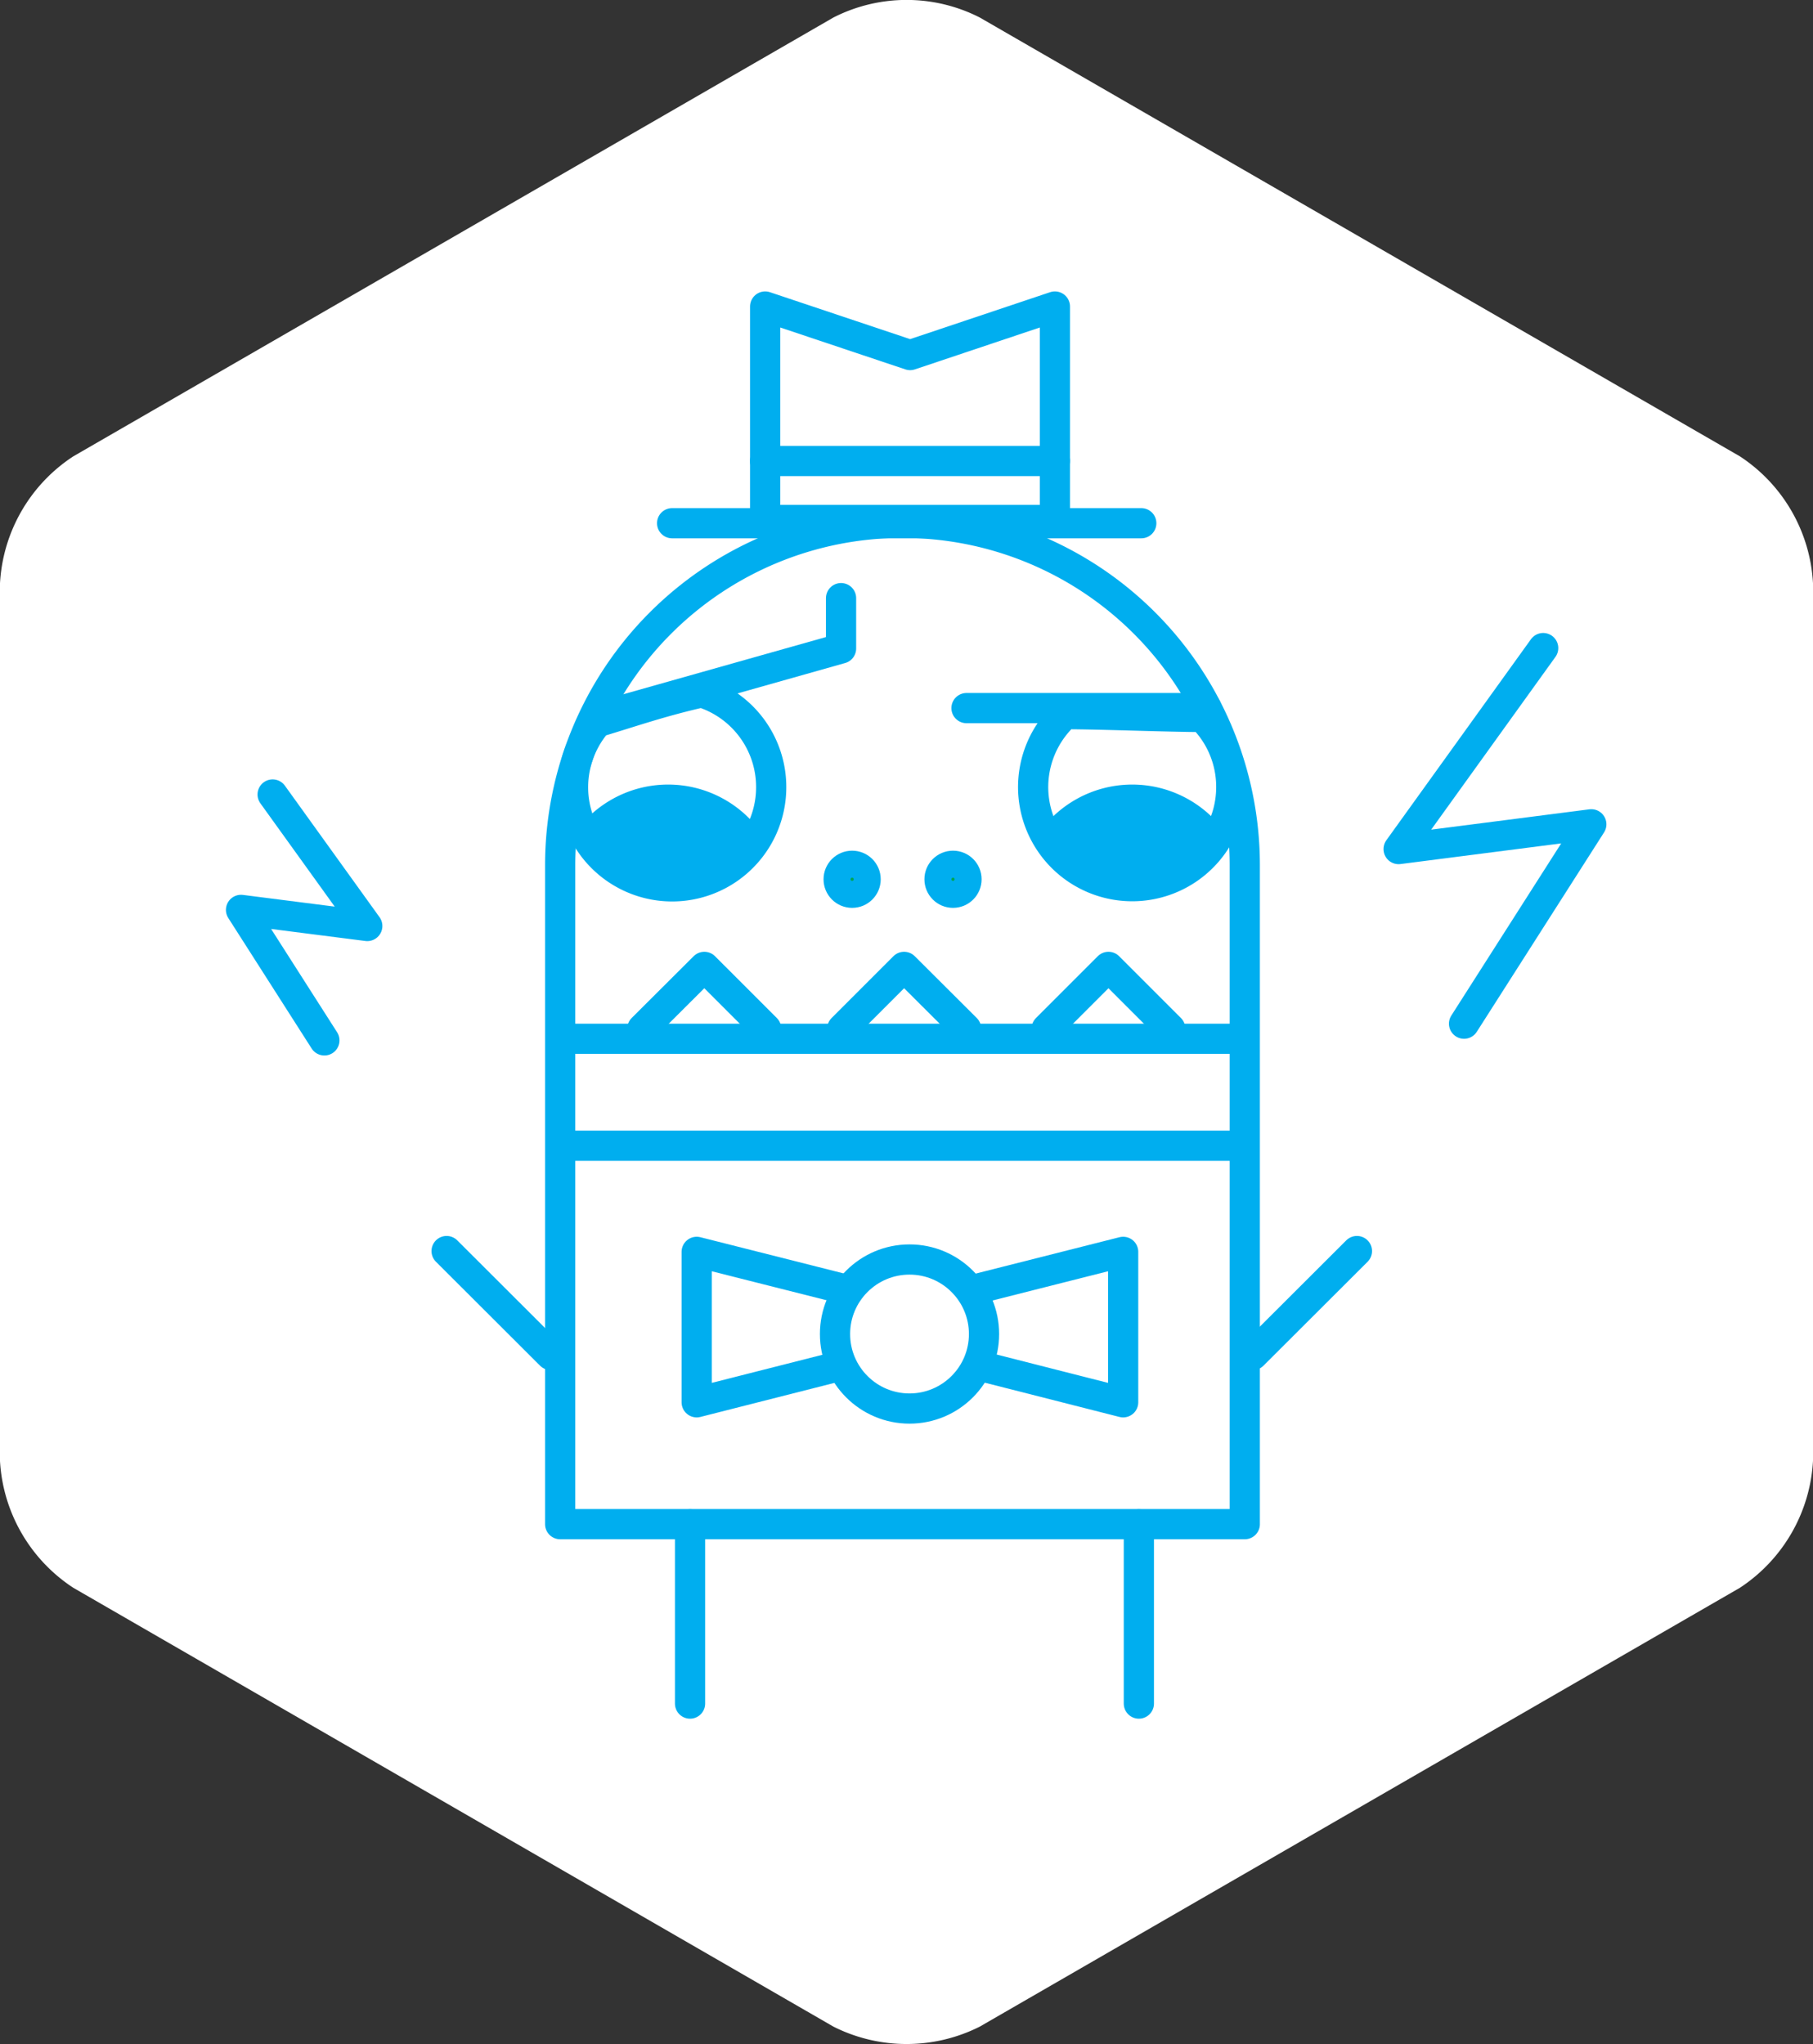 <svg id="icons" xmlns="http://www.w3.org/2000/svg" viewBox="0 0 90.04 101.5">
  <rect x="0" y="0" width="90.04" height="101.5" fill="#333333" stroke="none"/>
  <defs>
    <style>
      .cls-1, .cls-7 {
        fill: #fff;
      }

      .cls-2, .cls-3, .cls-4, .cls-5 {
        fill: none;
      }

      .cls-2, .cls-3, .cls-4, .cls-5, .cls-6, .cls-7 {
        stroke: #00aeef;
        stroke-width: 1.5px;
      }

      .cls-2, .cls-4, .cls-6 {
        stroke-linejoin: round;
      }

      .cls-3, .cls-5, .cls-7 {
        stroke-miterlimit: 10;
      }

      .cls-4, .cls-5, .cls-6 {
        stroke-linecap: round;
      }

      .cls-6 {
        fill: #00a651;
      }

      .cls-8 {
        fill: #00aeef;
      }
    </style>
  </defs>
  <title>avatar-11</title>
  <path class="cls-1" d="M1119.82,187.09l37.75,21.79a8.08,8.08,0,0,0,7.27,0l37.75-21.79a8.07,8.07,0,0,0,3.63-6.3V137.21a8.06,8.06,0,0,0-3.63-6.3l-37.75-21.79a8,8,0,0,0-7.27,0l-37.75,21.79a8.06,8.06,0,0,0-3.64,6.3v43.59A8.07,8.07,0,0,0,1119.82,187.09Z" transform="translate(-1116.18 -108.25)"/>
  <g>
    <path class="cls-2" d="M1144,183.93V151.21a17,17,0,1,1,34,0v32.72h-34Z" transform="translate(-1116.18 -108.25)"/>
    <path class="cls-3" d="M1177.33,147.33a4.92,4.92,0,1,1-8.25-3.62c1.69,0,5.23.14,6.81,0.14A4.9,4.9,0,0,1,1177.33,147.33Z" transform="translate(-1116.18 -108.25)"/>
    <path class="cls-3" d="M1168.16,150.4a4.92,4.92,0,0,1,8.43-.12" transform="translate(-1116.18 -108.25)"/>
    <path class="cls-3" d="M1145.11,150.4a4.92,4.92,0,0,1,8.43-.12" transform="translate(-1116.18 -108.25)"/>
    <path class="cls-3" d="M1154.48,147.33a4.92,4.92,0,1,1-8.63-3.22c1.8-.54,3.08-1,5.17-1.48A4.92,4.92,0,0,1,1154.48,147.33Z" transform="translate(-1116.18 -108.25)"/>
    <line class="cls-4" x1="28.46" y1="51.58" x2="61.34" y2="51.58"/>
    <polyline class="cls-4" points="31.9 51.08 34.98 48.01 38.05 51.08"/>
    <polyline class="cls-4" points="51.98 51.08 55.05 48.01 58.12 51.08"/>
    <polyline class="cls-4" points="41.83 51.08 44.9 48.01 47.98 51.08"/>
    <line class="cls-5" x1="34.27" y1="75.69" x2="34.27" y2="84.59"/>
    <line class="cls-5" x1="56.56" y1="75.69" x2="56.56" y2="84.59"/>
    <line class="cls-5" x1="27.84" y1="56.89" x2="61.34" y2="56.89"/>
    <line class="cls-5" x1="62.22" y1="67.28" x2="67.39" y2="62.12"/>
    <line class="cls-5" x1="27.35" y1="67.28" x2="22.18" y2="62.12"/>
    <circle class="cls-6" cx="42.32" cy="43.66" r="0.67"/>
    <circle class="cls-6" cx="47.33" cy="43.66" r="0.67"/>
    <polygon class="cls-4" points="55.78 69.63 48.31 67.73 48.31 64.05 55.78 62.16 55.78 69.63"/>
    <polygon class="cls-4" points="34.6 69.63 42.08 67.73 42.08 64.05 34.6 62.16 34.6 69.63"/>
    <polyline class="cls-4" points="29.83 35.57 41.77 32.2 41.77 29.7"/>
    <circle class="cls-7" cx="45.17" cy="66.24" r="3.7"/>
    <path class="cls-8" d="M1171.23,151.91s-3.92-2.1-1-3.46,7.61,1.24,5.13,2.35S1175.18,153.32,1171.23,151.91Z" transform="translate(-1116.18 -108.25)"/>
    <path class="cls-8" d="M1147.93,152s-3.92-2.1-1-3.46,7.61,1.24,5.13,2.35S1151.87,153.44,1147.93,152Z" transform="translate(-1116.18 -108.25)"/>
    <polyline class="cls-4" points="76.64 32.18 69.46 42.16 79.03 40.93 72.71 50.83"/>
    <polyline class="cls-4" points="13.54 39.45 18.24 45.98 11.97 45.18 16.11 51.66"/>
    <line class="cls-4" x1="59.92" y1="35.16" x2="48" y2="35.16"/>
    <line class="cls-4" x1="33.38" y1="25.98" x2="56.68" y2="25.98"/>
    <polygon class="cls-4" points="52.39 15.22 45.2 17.63 38 15.22 38 25.82 52.39 25.82 52.39 15.22"/>
    <line class="cls-4" x1="38" y1="22.89" x2="52.39" y2="22.89"/>
  </g>
</svg>
